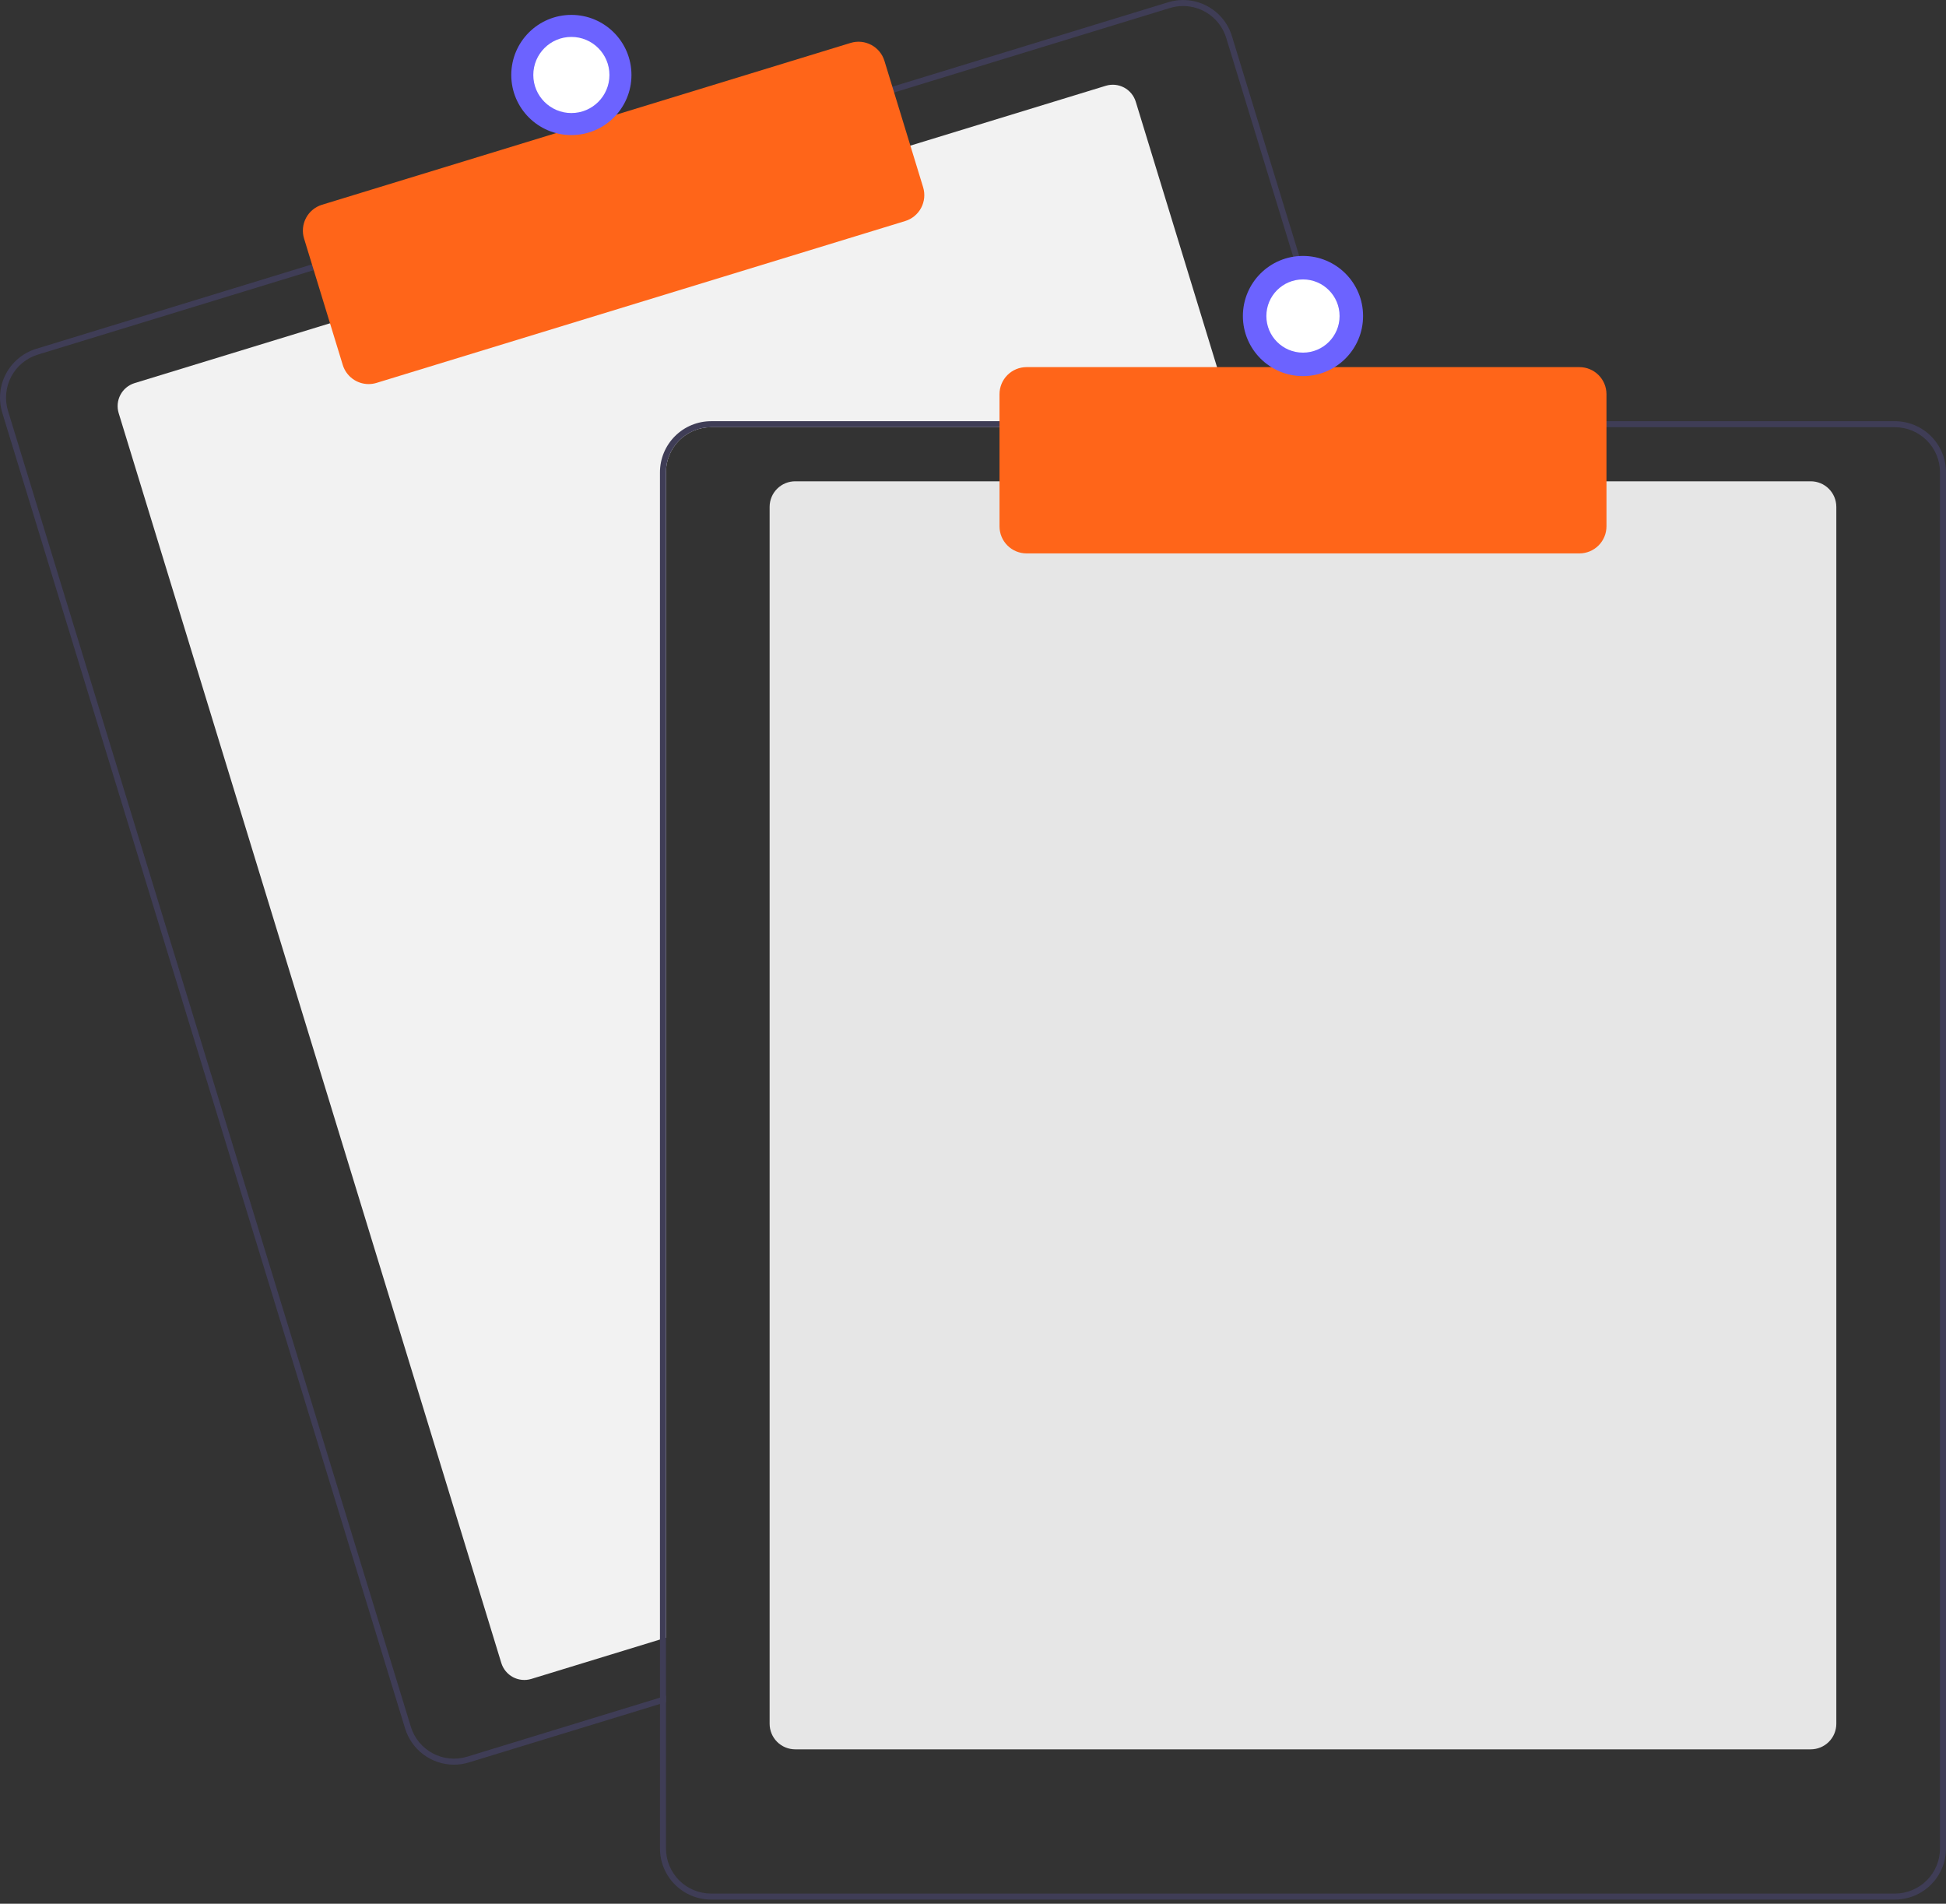 <svg width="230" height="225" viewBox="0 0 230 225" fill="none" xmlns="http://www.w3.org/2000/svg">
<rect x="0" y="0" width="230" height="225" fill="#333333" stroke="none"/>
<g clip-path="url(#clip0_508_1408)">
<path d="M146.013 50.491H84.038C82.626 50.493 81.272 51.054 80.273 52.053C79.275 53.052 78.713 54.406 78.711 55.818V193.558L78.001 193.775L62.797 198.431C62.077 198.65 61.299 198.575 60.633 198.222C59.968 197.868 59.471 197.265 59.25 196.545L14.026 48.825C13.806 48.105 13.881 47.326 14.235 46.661C14.588 45.996 15.192 45.498 15.912 45.278L39.341 38.104L107.261 17.314L130.689 10.14C131.046 10.03 131.42 9.992 131.792 10.027C132.163 10.063 132.524 10.171 132.853 10.345C133.183 10.52 133.475 10.758 133.712 11.046C133.95 11.334 134.128 11.666 134.237 12.022L145.797 49.781L146.013 50.491Z" fill="#F2F2F2"/>
<path d="M159.537 49.781L145.605 4.274C145.373 3.515 144.994 2.81 144.49 2.199C143.985 1.587 143.365 1.081 142.665 0.709C141.965 0.336 141.198 0.106 140.409 0.03C139.62 -0.045 138.823 0.035 138.065 0.268L105.126 10.35L37.21 31.143L4.271 41.229C2.741 41.699 1.46 42.757 0.708 44.17C-0.043 45.584 -0.202 47.238 0.265 48.769L47.882 204.294C48.261 205.53 49.027 206.612 50.066 207.381C51.105 208.15 52.364 208.565 53.656 208.567C54.255 208.567 54.85 208.477 55.421 208.3L78.001 201.389L78.711 201.169V200.427L78.001 200.643L55.212 207.622C53.861 208.034 52.402 207.893 51.155 207.23C49.908 206.568 48.975 205.438 48.56 204.088L0.947 48.559C0.741 47.891 0.67 47.188 0.736 46.491C0.802 45.795 1.006 45.118 1.334 44.501C1.662 43.883 2.109 43.336 2.649 42.891C3.189 42.446 3.811 42.112 4.48 41.908L37.419 31.822L105.336 11.032L138.275 0.946C138.783 0.791 139.31 0.712 139.841 0.712C140.98 0.714 142.088 1.081 143.003 1.759C143.919 2.438 144.593 3.391 144.927 4.48L158.795 49.781L159.015 50.491H159.754L159.537 49.781Z" fill="#3F3D56"/>
<path d="M43.569 45.394C42.885 45.394 42.219 45.174 41.668 44.767C41.118 44.36 40.712 43.787 40.511 43.133L35.937 28.192C35.814 27.791 35.771 27.369 35.812 26.951C35.852 26.533 35.974 26.127 36.17 25.757C36.367 25.386 36.635 25.058 36.959 24.791C37.283 24.523 37.656 24.323 38.058 24.2L100.54 5.071C101.351 4.824 102.226 4.908 102.975 5.306C103.723 5.703 104.283 6.381 104.532 7.191L109.106 22.133C109.354 22.943 109.269 23.819 108.872 24.567C108.474 25.316 107.796 25.876 106.986 26.125L44.503 45.254C44.201 45.347 43.886 45.394 43.569 45.394Z" fill="#FF6519"/>
<path d="M67.531 15.965C71.453 15.965 74.633 12.785 74.633 8.863C74.633 4.94 71.453 1.76 67.531 1.76C63.608 1.76 60.428 4.94 60.428 8.863C60.428 12.785 63.608 15.965 67.531 15.965Z" fill="#6C63FF"/>
<path d="M67.531 13.36C70.015 13.36 72.029 11.346 72.029 8.862C72.029 6.378 70.015 4.364 67.531 4.364C65.047 4.364 63.033 6.378 63.033 8.862C63.033 11.346 65.047 13.36 67.531 13.36Z" fill="white"/>
<path d="M214.018 206.752H93.982C93.181 206.751 92.414 206.433 91.848 205.867C91.282 205.301 90.964 204.534 90.963 203.733V59.903C90.964 59.102 91.282 58.335 91.848 57.769C92.414 57.203 93.181 56.885 93.982 56.884H214.018C214.818 56.885 215.586 57.203 216.152 57.769C216.717 58.335 217.036 59.102 217.037 59.903V203.733C217.036 204.534 216.717 205.301 216.152 205.867C215.586 206.433 214.818 206.751 214.018 206.752Z" fill="#E6E6E6"/>
<path d="M158.796 49.781H84.039C82.439 49.783 80.904 50.42 79.773 51.552C78.641 52.684 78.004 54.218 78.002 55.819V200.644L78.712 200.427V55.819C78.714 54.406 79.276 53.052 80.274 52.054C81.273 51.055 82.627 50.493 84.039 50.492H159.016L158.796 49.781ZM223.964 49.781H84.039C82.439 49.783 80.904 50.42 79.773 51.552C78.641 52.684 78.004 54.218 78.002 55.819V218.472C78.004 220.072 78.641 221.606 79.773 222.738C80.904 223.87 82.439 224.507 84.039 224.509H223.964C225.564 224.507 227.098 223.87 228.23 222.738C229.362 221.606 229.999 220.072 230.001 218.472V55.819C229.999 54.218 229.362 52.684 228.23 51.552C227.098 50.42 225.564 49.783 223.964 49.781ZM229.291 218.472C229.289 219.884 228.727 221.238 227.728 222.237C226.73 223.235 225.376 223.797 223.964 223.799H84.039C82.627 223.797 81.273 223.235 80.274 222.237C79.276 221.238 78.714 219.884 78.712 218.472V55.819C78.714 54.406 79.276 53.052 80.274 52.054C81.273 51.055 82.627 50.493 84.039 50.492H223.964C225.376 50.493 226.73 51.055 227.728 52.054C228.727 53.052 229.289 54.406 229.291 55.819V218.472Z" fill="#3F3D56"/>
<path d="M186.674 65.407H121.329C120.482 65.406 119.669 65.069 119.07 64.47C118.471 63.871 118.134 63.058 118.133 62.211V46.585C118.134 45.737 118.471 44.925 119.07 44.326C119.669 43.727 120.482 43.39 121.329 43.389H186.674C187.522 43.39 188.334 43.727 188.933 44.326C189.533 44.925 189.87 45.737 189.871 46.585V62.211C189.87 63.058 189.533 63.871 188.933 64.47C188.334 65.069 187.522 65.406 186.674 65.407Z" fill="#FF6519"/>
<path d="M154.001 44.454C157.924 44.454 161.104 41.273 161.104 37.351C161.104 33.428 157.924 30.248 154.001 30.248C150.078 30.248 146.898 33.428 146.898 37.351C146.898 41.273 150.078 44.454 154.001 44.454Z" fill="#6C63FF"/>
<path d="M154 41.678C156.389 41.678 158.326 39.741 158.326 37.352C158.326 34.962 156.389 33.025 154 33.025C151.611 33.025 149.674 34.962 149.674 37.352C149.674 39.741 151.611 41.678 154 41.678Z" fill="white"/>
</g>
<defs>
<clipPath id="clip0_508_1408">
<rect width="230" height="224.509" fill="white"/>
</clipPath>
</defs>
</svg>
